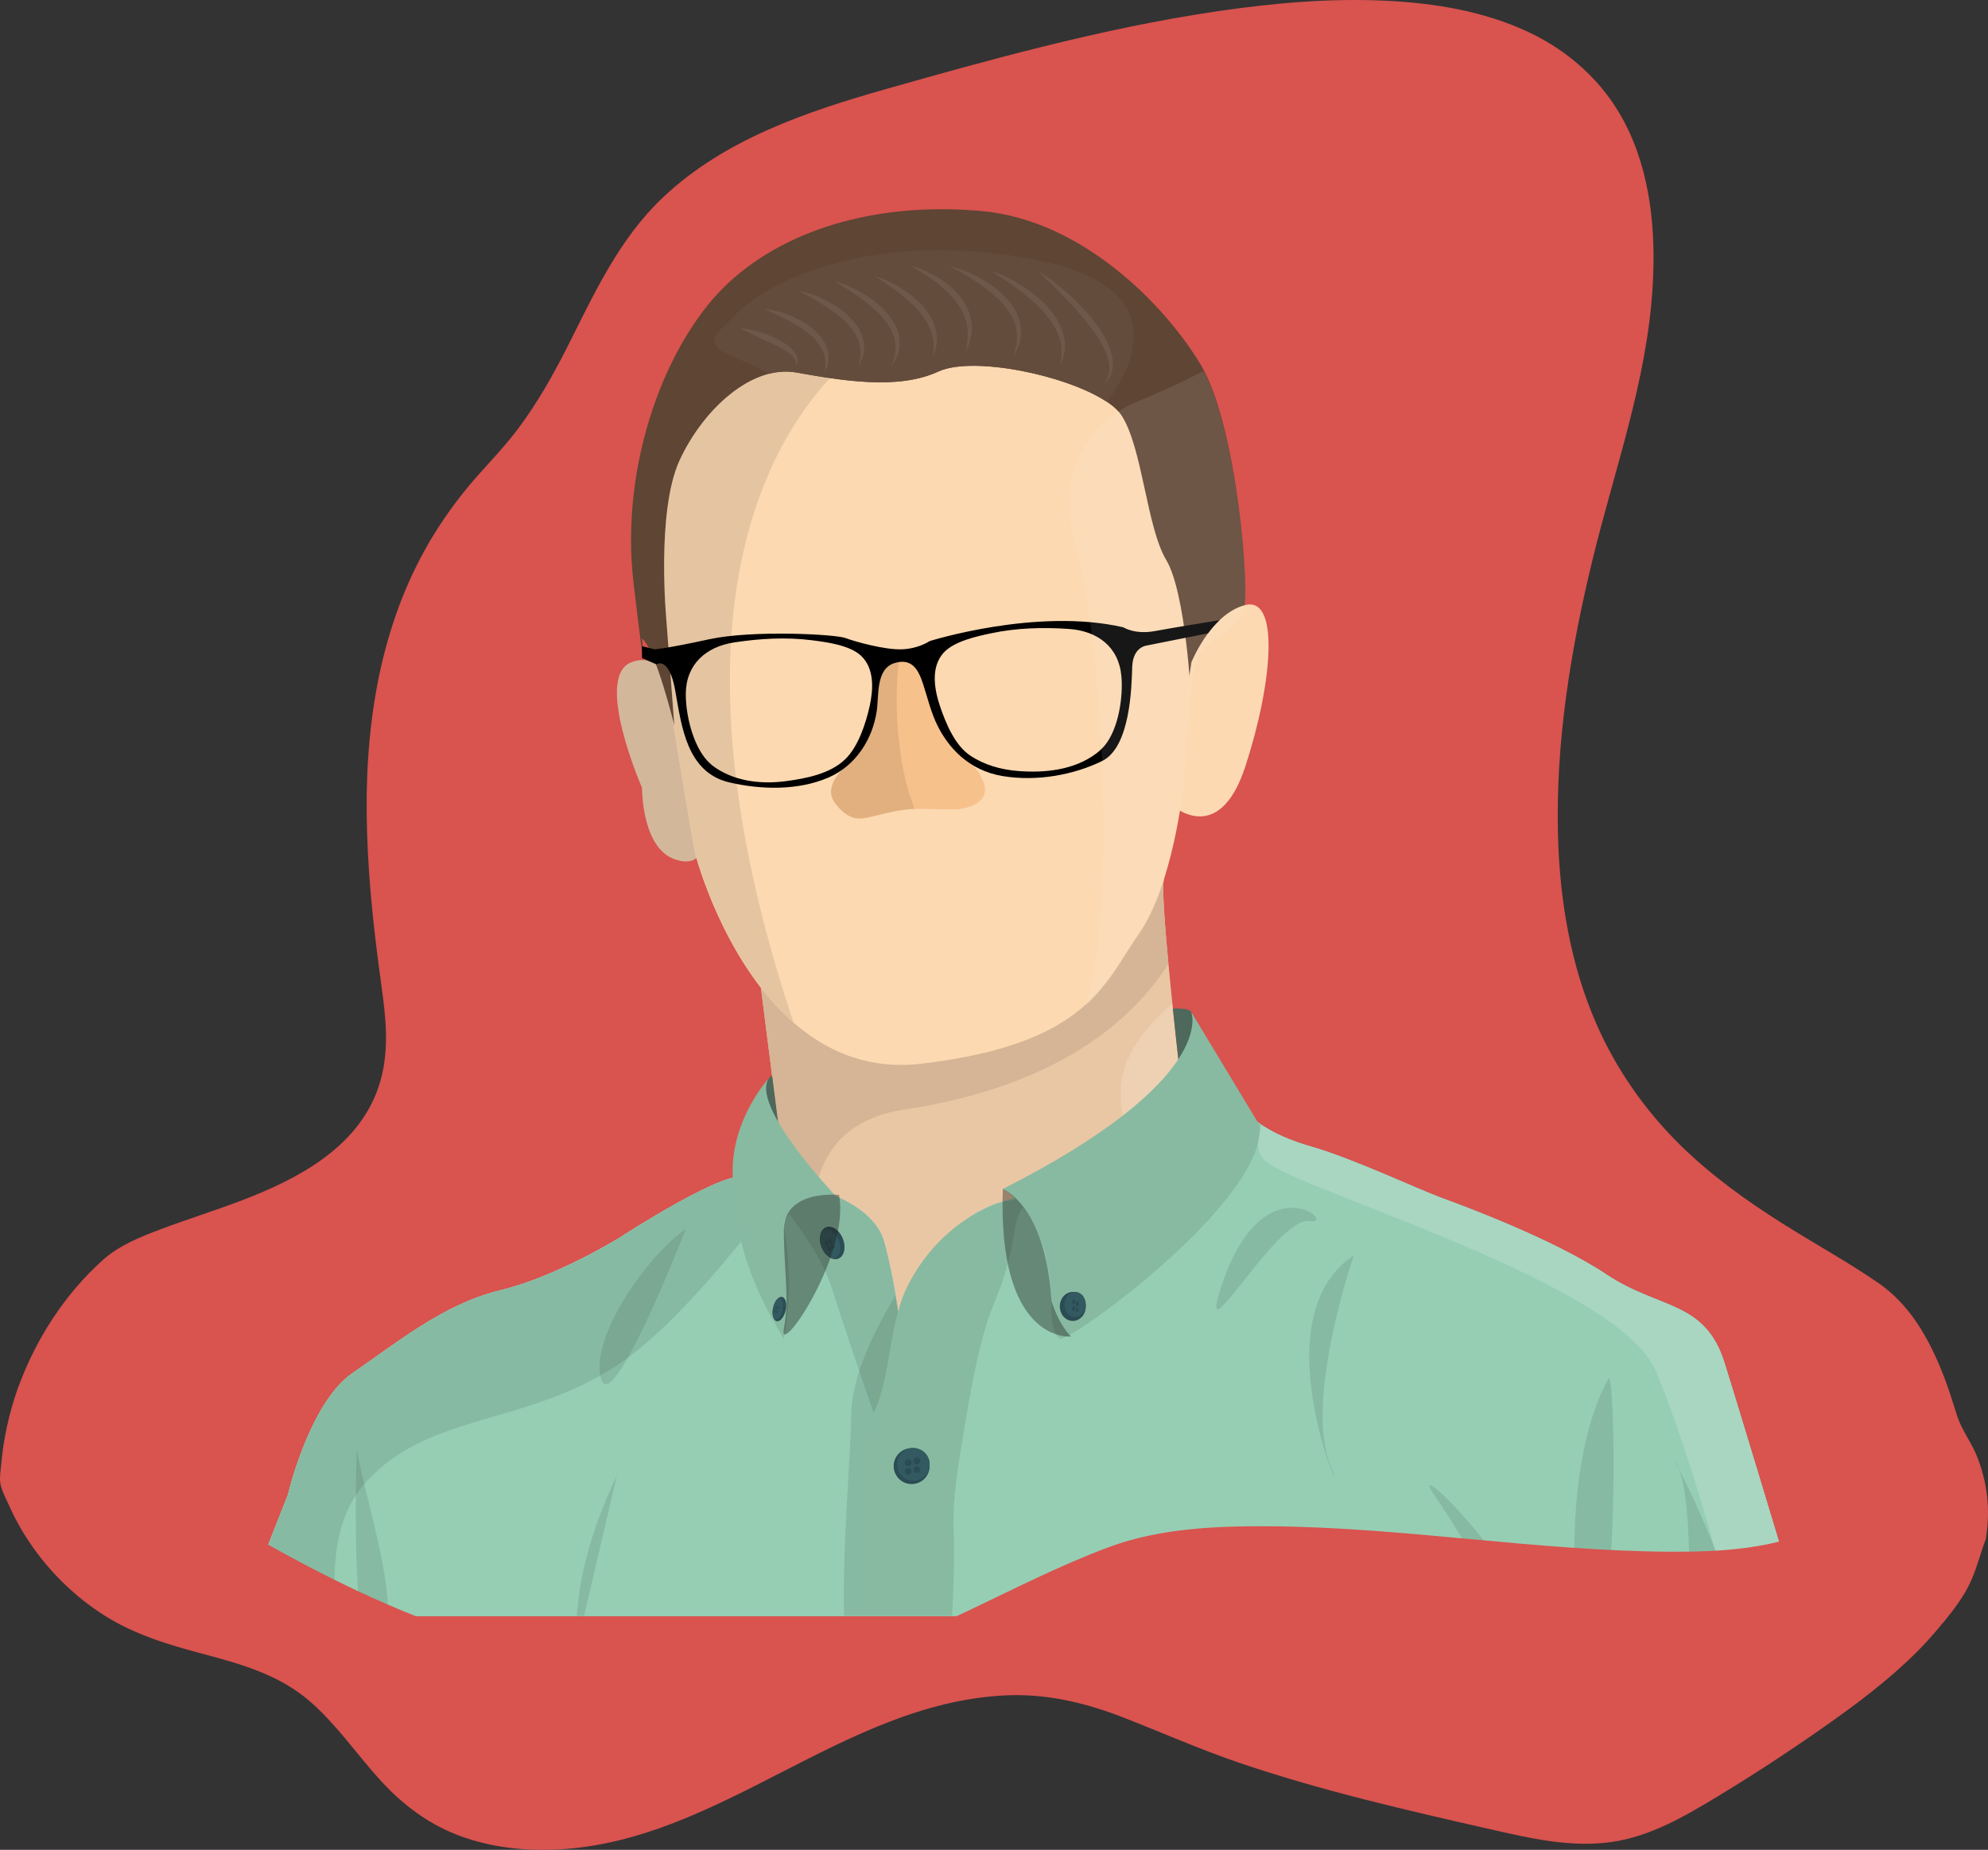 <svg version="1.1" xmlns="http://www.w3.org/2000/svg" xmlns:xlink="http://www.w3.org/1999/xlink" x="0px" y="0px"
	 width="1249.05px" height="1162.51px" viewBox="0 0 1249.05 1162.51"
	 style="overflow:visible;enable-background:new 0 0 1249.05 1162.51;" xml:space="preserve">
<rect x="0" y="0" width="1249.05" height="1162.51" fill="#333333" stroke="none"/>
<style type="text/css">
	.st0{fill:#D9534F;}
	.st1{fill:#EAC7A4;}
	.st2{opacity:0.09;fill:#FFFFFF;}
	.st3{opacity:0.05;}
	.st4{fill:#D3B79B;}
	.st5{fill:#FCD9B1;}
	.st6{fill:#5E4534;}
	.st7{opacity:0.09;fill:#5E4534;}
	.st8{fill:#F7C18B;}
	.st9{opacity:0.09;}
	.st10{fill:none;}
	.st11{opacity:0.09;fill:#E8C9AA;}
	.st12{opacity:0.04;fill:#FFFFFF;}
	.st13{opacity:0.07;}
	.st14{fill:#FFFFFF;}
	.st15{fill:#4E685B;}
	.st16{fill:#6BBDDD;}
	.st17{fill:#96CEB4;}
	.st18{opacity:0.1;}
	.st19{fill:#88BAA1;}
	.st20{fill:#335A60;}
	.st21{fill:#2B4C54;}
	.st22{opacity:0.4;}
	.st23{fill:#1D1D1B;}
</style>
<defs>
</defs>
<g>
	<path class="st0" d="M1245.21,966.6c-3.63,9.27-6.14,22.34-13.55,34.19c-3.52,5.63-7.74,11.34-12.63,17.15
		c1.73-2.18,3.42-4.4,5.05-6.66c-10.29-36.51-32.7-72.51-81.45-48.1c-87.24,43.69-336.12-29.28-444.55,11.23
		c-108.43,40.5-113.33,77.57-294.71,74.69c-131.4-2.09-261.4-85.8-389.86-175.68c10.44-29.45,28.22-57.15,52.84-79.81
		c40.27-37.06,196.38-34.81,177.39-163.26s-21.8-245.42,64.56-336.69c86.37-91.28,45.77-177.68,238.87-232.4
		s587.52-171.69,466.63,232.4c-120.89,404.08,80.71,453.79,169.99,518.22c18.59,13.42,34.33,45.03,44.79,83.24
		c8.63,12.73,14.49,26.68,16.89,41.04C1247.15,946.19,1247.14,956.43,1245.21,966.6z"/>
	<g>
		<path class="st0" d="M1242.8,965.93c-3.04,8.06-5.07,16.46-8.51,24.38c-4.15,9.53-10.42,17.91-17.03,25.86
			c1.18,1.18,2.36,2.36,3.54,3.54c3.35-4.27,6.48-6.58,4.84-12.01c-1.46-4.85-3.13-9.64-5.08-14.32c-3.6-8.65-8.1-16.99-14.24-24.12
			c-12.48-14.5-30.4-19.44-48.78-14.54c-9.19,2.45-17.29,7.37-26.2,10.54c-6.68,2.37-13.58,4.1-20.54,5.44
			c-16.7,3.21-33.81,4.18-50.79,4.43c-84.8,1.21-168.94-14.22-253.67-15.83c-35.1-0.66-72.27-0.01-105.81,11.58
			c-30.54,10.56-59.3,25.49-88.32,39.53c-26.87,13-54.41,23.19-83.85,28.62c-21.27,3.92-42.88,5.84-64.47,6.84
			c-28.15,1.31-56.79,1.97-84.89-0.57c-57.49-5.21-112.8-25.11-164.37-50.29c-56.01-27.35-108.65-61.15-160.08-96.22
			c-13.32-9.08-26.57-18.28-39.78-27.52c0.38,0.94,0.77,1.88,1.15,2.82c5.89-16.34,13.82-31.85,23.73-46.11
			c8.68-12.5,19.02-25.34,31.05-34.8c11.44-8.99,26.06-13.96,39.6-18.79c33.96-12.12,70.11-22.17,99.01-44.68
			c14.34-11.17,25.93-25.48,32.37-42.59c8.32-22.1,6.23-44.75,3-67.6c-9.03-63.85-15.04-130.21-1.8-193.92
			c6.18-29.73,16.79-58.46,32.43-84.54c8.33-13.89,17.98-26.96,28.74-39.07c8.21-9.24,16.67-18.11,24.19-27.96
			c23.33-30.56,37.11-66.11,55.88-99.32c9.35-16.55,20.42-32.01,34.07-45.3c17.09-16.65,37.45-29.49,58.89-39.8
			c40.57-19.51,85.03-30.26,128.32-42.1c34.63-9.47,69.44-18.31,104.6-25.58c35.77-7.4,71.96-13.28,108.43-15.75
			c33.04-2.24,66.79-1.9,99.29,5.12c27.9,6.02,55.22,17.41,75.94,37.53c22.35,21.69,34.06,51.21,38.23,81.67
			c6.24,45.61-1.89,92.67-13.31,136.8c-8.62,33.3-19.11,66.01-26.67,99.61c-6.63,29.44-11.89,59.22-15.05,89.24
			c-4.86,46.03-4.85,93.19,5.22,138.56c7.35,33.1,20.42,64.94,39.88,92.78c16.37,23.41,36.79,43.51,59.41,60.86
			c20.19,15.49,41.96,28.66,63.74,41.77c9.53,5.73,19.07,11.47,28.33,17.63c6.03,4,11.98,8.05,16.97,13.34
			c10.69,11.33,18.08,25.79,24.03,40.05c3.4,8.13,6.32,16.46,8.91,24.88c1.15,3.74,1.86,7.83,3.69,11.27
			c2.04,3.82,4.6,7.36,6.58,11.24C1242.67,926.27,1246.25,946.24,1242.8,965.93c-0.55,3.15,4.27,4.5,4.82,1.33
			c3.14-17.95,1.09-36.05-5.85-52.9c-3.44-8.33-9.27-15.79-12.01-24.29c-2.89-8.99-5.58-17.97-9.08-26.76
			c-8.94-22.44-20.62-43.4-40.86-57.27c-19.29-13.22-39.84-24.51-59.61-36.97c-22.99-14.49-45.16-30.41-64.57-49.52
			c-22.24-21.91-40.25-47.71-52.75-76.34c-16.23-37.17-22.95-77.89-24.02-118.25c-1.56-58.51,8-116.97,21.82-173.65
			c13.85-56.82,34.02-111.82,37.63-170.69c2.16-35.18-1.12-72.2-17.72-103.88c-13.19-25.17-34.66-44.55-60.26-56.59
			C932.42,7.02,901.32,1.92,870.72,0.46c-35.45-1.7-71.02,1.49-106.08,6.65c-36.81,5.42-73.25,13.26-109.35,22.19
			c-33.02,8.17-65.78,17.34-98.5,26.63c-50.06,14.2-101.84,31.71-140.39,68.27c-27.55,26.12-42.9,60.01-59.7,93.34
			c-9.1,18.06-19.08,35.68-31.21,51.9c-7.49,10.01-16,18.99-24.32,28.29c-10.48,11.71-19.99,24.31-28.26,37.67
			c-32.42,52.34-43.02,113.86-42.54,174.65c0.26,33.48,3.57,66.86,8.01,100.02c3.35,25.01,7.75,49.63-0.92,74.11
			c-13.21,37.3-50.48,56.76-85.2,70.07c-16.92,6.48-34.24,11.84-51.19,18.22c-12.8,4.82-26.16,10.13-36.47,19.39
			c-24.28,21.78-42.47,50.34-53.48,80.91c-0.4,1.1,0.28,2.22,1.15,2.82c51.55,36.05,103.67,71.59,158.69,102.2
			c49.65,27.62,102.18,51.6,157.75,64.39c51.87,11.94,106.19,11.64,159.01,7.16c33.33-2.83,66.25-8.92,97.4-21.35
			c26.4-10.53,51.28-24.46,77.17-36.13c15.84-7.14,32.07-14.38,48.86-19.01c16.47-4.54,33.53-6.64,50.55-7.73
			c83.36-5.35,166.92,9.39,250,13.85c34.67,1.86,70.68,3.14,104.83-4.34c6.75-1.48,13.43-3.37,19.86-5.93
			c9.44-3.76,18.17-8.81,28.37-10.42c21.62-3.41,37.59,10.09,47.15,28.25c2.35,4.46,4.34,9.1,6.07,13.83
			c0.87,2.38,1.68,4.79,2.43,7.22c1.26,4.04-0.46,5.22-3.11,8.6c-1.95,2.48,1.45,6.04,3.54,3.54c6.72-8.08,13.2-16.58,17.53-26.21
			c3.82-8.49,6.01-17.54,9.29-26.23C1248.76,964.25,1243.93,962.95,1242.8,965.93z"/>
	</g>
</g>
<path id="cuello_1_" class="st1" d="M478.06,620.69l11.35,89.02l8.43,87.38c0,0,70.07,54.4,74.19,51.93
	c4.12-2.47,122-53.58,122-53.58l60.34-68.42l-10.88-33.8c0,0-14.84-125.48-12.36-139.81s-30.5-5.27-30.5-5.27L478.06,620.69z"/>
<path class="st2" d="M754.36,727.02l-60.33,68.42c0,0-1.55,0.66-4.28,1.85c9.64-32.63,18.95-73.47,15.07-100.08
	c-4.5-30.83,13.43-49.49,31.74-66.86c3.35,32.55,6.94,62.88,6.94,62.88L754.36,727.02z"/>
<path class="st1" d="M734.12,605.75c-22.29,34.86-68.83,76.86-165.64,91.46c-67.49,10.19-62.14,73.43-50.81,115.04
	c-3.73-2.82-7.16-5.43-10.07-7.66c-0.31-0.24-0.62-0.47-0.92-0.7c-2.21-1.69-4.09-3.14-5.54-4.25c-0.18-0.14-0.34-0.27-0.5-0.39
	c-1.79-1.39-2.79-2.16-2.79-2.16l-8.43-87.38l-11.36-89.02c22.5,29.03,55.26,53.18,100.81,47.81
	c104.93-12.36,115.16-51.11,136.59-81.61c6.58-9.36,11.75-21.64,15.75-34.14c-0.02,0.22-0.05,0.44-0.09,0.66
	C730.17,558.92,731.78,580.84,734.12,605.75z"/>
<path class="st3" d="M734.12,605.75c-22.29,34.86-68.83,76.86-165.64,91.46c-67.49,10.19-62.14,73.43-50.81,115.04
	c-11.29-8.53-19.83-15.16-19.83-15.16l-8.43-87.38l-11.36-89.02l222.56-72.54c0,0,11.29-3.1,20.16-2.8c3.27,0.1,6.23,0.68,8.15,2.04
	c1.77,1.26,2.68,3.18,2.19,6.03C730.17,558.92,731.78,580.84,734.12,605.75z"/>
<path class="st4" d="M442.62,524.28c0,0,1.65,23.04-18.96,15.62c-20.61-7.42-20.29-44.86-20.29-44.86s-30.34-69.36-6.87-78.78
	c23.47-9.43,41.18,30.2,41.18,30.2L442.62,524.28z"/>
<path class="st5" d="M589.47,211.83h94.67l56.05,57.7c0,0,16.81,100.57,14.18,103.04c-2.64,2.47-10.99,122.47-10.99,122.47
	s-6.48,61.35-27.92,91.85c-21.43,30.5-31.67,69.24-136.6,81.61c-104.93,12.36-142.02-131.89-142.02-131.89
	s-19.78-111.28-23.9-155.79c-4.12-44.51-29.67-85.73,21.43-140.13S589.47,211.83,589.47,211.83z"/>
<path class="st5" d="M498.61,642.68c-44.44-38.72-61.77-106.07-61.77-106.07s-19.78-111.28-23.9-155.79
	c-4.12-44.51-29.67-85.73,21.43-140.13c33.53-35.7,89.84-36.97,124.58-33.62C538.48,218.2,388.44,312.79,498.61,642.68z"/>
<path class="st6" d="M403.36,401.25c0,0,3.81,42.21-5.26-34.45c-9.07-76.66,21.43-154.15,60.17-189.59s97.27-50.28,159.09-44.51
	s113.75,57.7,137,96.44s31.16,145.08,27.04,154.15c0,0-2.47,8.24-18.96,17.96c-16.49,9.72-14.01,38.56-14.01,38.56
	s-3.3-67.24-15.66-87.84s-14.84-70.07-27.96-90.67s-89.91-39.57-115.34-27.77s-61.13,5.52-89.15,0.57
	c-28.03-4.95-58.53,23.08-73.36,55.23s-8.24,100.93-8.24,100.93l4.95,65.58C423.66,455.83,411.92,407.67,403.36,401.25z"/>
<path class="st6" d="M748.4,439.1v0.18c-0.01-0.1-0.01-0.23-0.02-0.37c0-0.01,0-0.01,0-0.01c0-0.08-0.01-0.17-0.01-0.27
	C748.38,438.8,748.39,438.96,748.4,439.1z"/>
<path class="st6" d="M748.42,439.61c0,0.01,0,0.01,0,0.02c0-0.03-0.01-0.07-0.01-0.1c0.01-0.01,0.01-0.02,0-0.02c0,0,0,0,0-0.01
	C748.42,439.55,748.42,439.58,748.42,439.61z"/>
<path class="st6" d="M748.42,439.64c0.01,0.11,0.01,0.17,0.01,0.17s0-0.02-0.01-0.08V439.64z"/>
<path class="st6" d="M695.39,252.48c-24.97-16.67-84.19-29.05-105.92-18.97c-25.42,11.8-61.12,5.52-89.15,0.57
	c-5.69-1.01-11.48-0.65-17.22,0.82c-10.58-6.67-29.55-12.39-32.74-16.8c-4.85-6.69,6.65-14.84,6.65-14.84
	c25.44-31.8,104.15-60.22,200.58-38.42C744.23,184.45,704.38,241.19,695.39,252.48z"/>
<path class="st6" d="M748.43,439.81c0,0-0.03-0.42-0.07-1.18C748.41,439.4,748.43,439.81,748.43,439.81z"/>
<path class="st7" d="M748.36,439.51c0.05,0.77,0.07,1.18,0.07,1.18S748.4,440.27,748.36,439.51z"/>
<path class="st5" d="M782.45,481.64c-17.09,52.32-47.2,23.5-47.2,23.5l13.33-89.01c0,0,3.62-9.03,10.41-18.13
	c2.11-2.84,4.53-5.67,7.24-8.24c4.59-4.37,10.03-7.99,16.23-9.54C804.1,374.81,799.54,429.31,782.45,481.64z"/>
<path class="st8" d="M578.78,412.33c0.73,15.39,7.44,40.2,30.89,66.58c23.45,26.38-5.13,28.94-6.96,29.67
	c-9.13,0.34-18.26-0.39-27.38-0.22c-9.13,0.17-18.06,2.49-26.87,4.66c-3.2,0.79-6.46,1.56-9.74,1.33
	c-5.86-0.41-11.21-5.55-14.4-10.17c-7.33-10.62,6.23-21.61,6.96-22.71c0,0,11.25-10.16,18.57-41.66c1.44-6.18,0.47-9.02,0.96-12.67
	c2.01-14.96,1.61-12.33,1.61-12.33"/>
<path class="st9" d="M574.52,508.39c-8.85,0.29-17.52,2.53-26.06,4.64c-3.21,0.78-6.47,1.56-9.74,1.33
	c-5.86-0.41-11.22-5.54-14.4-10.17c-7.33-10.62,6.23-21.62,6.96-22.71c0,0,11.24-10.15,18.57-41.66c1.44-6.18,0.47-9.02,0.96-12.67
	c2.01-14.96,4.36-12.58,4.36-12.58l9.91-0.93c-4.81,33.24,1.32,72.8,7.11,87.54C572.19,501.16,572.19,501.16,574.52,508.39z"/>
<g>
	<path class="st10" d="M583.24,499.07c0,0,15.09-6.74,18.63,0S583.24,499.07,583.24,499.07z"/>
	<path class="st10" d="M554.02,505.56c0,0-8.94-11.04-17.02-3.5C530.58,508.06,554.02,505.56,554.02,505.56z"/>
</g>
<path d="M546.43,443.62c-2.43,10.99-7.14,25.52-15.38,33.52c-9.44,9.15-24.4,12.03-36.97,13.73c-14.83,2.01-30.68,0.49-43.56-7.74
	c-2.18-1.39-4.23-3.03-6.01-4.92c-9.19-9.8-13.74-29.17-13.63-42.26c0.16-18.52,12.72-29.54,30.46-32.24
	c16.11-2.45,32.64-3.4,48.85-1.34c9.25,1.18,23.74,3.07,30.82,9.76c0.04,0.04,0.09,0.08,0.13,0.12
	C549.45,420.25,548.72,433.29,546.43,443.62z M694.48,468.01c-1.61,2.03-3.52,3.83-5.58,5.4c-13.91,10.59-32.63,12.48-49.59,11.09
	c-10.54-0.86-21.06-3.82-29.82-9.74c-9.57-6.48-15.19-20.06-18.82-30.74c-3.59-10.54-6.07-24.44,2.03-33.63
	c0.04-0.04,0.08-0.09,0.12-0.13c6.51-7.25,20.78-10.34,29.91-12.28c15.98-3.4,32.53-3.83,48.79-2.73
	c17.9,1.21,31.33,11.14,33.03,29.56C705.75,437.83,702.82,457.49,694.48,468.01z M725.58,396.59c-12.63,2.34-19.73-2.35-19.73-2.35
	C651.43,381.63,584,402.92,584,402.92s-6.71,4.74-17.36,5.13c-10.65,0.4-29.18-4.73-35.49-7.1c-6.31-2.37-58.38-5.13-85.59,0.79
	c-27.2,5.92-34.31,6.33-34.31,6.33l-7.88-1.99v7.49l9.07,3.95c0,0,7.89-5.52,11.83,16.57c3.95,22.08,7.1,51.28,33.92,57.59
	c19.92,4.68,43.3,5.21,62.38-3.06c16.98-7.36,27.67-23.89,30.29-41.91c1.42-9.74-0.64-26.43,11.22-30.03
	c11.22-3.39,15.14,4.68,17.97,13.42c2.84,8.72,4.93,17.84,9.07,26.08c6.7,13.41,19.33,28,40.93,31.55
	c21.6,3.55,44.65-0.79,62.4-9.47s18.54-46.54,18.92-59.16c0.4-12.63,9.08-13.42,9.08-13.42l38.52-7.68
	c2.11-2.84,4.53-5.67,7.24-8.24C759.09,390.9,736.16,394.62,725.58,396.59z"/>
<path class="st11" d="M748.36,439.51c0.05,0.77,0.07,1.18,0.07,1.18S748.4,440.27,748.36,439.51z"/>
<path class="st3" d="M734.12,605.75c-22.29,34.86-68.83,76.86-165.64,91.46c-67.49,10.19-62.14,73.43-50.81,115.04
	c-3.73-2.82-7.16-5.43-10.07-7.66c-0.31-0.24-0.62-0.47-0.92-0.7c-2.21-1.69-4.09-3.14-5.54-4.25c-0.18-0.14-0.34-0.27-0.5-0.39
	c-1.79-1.39-2.79-2.16-2.79-2.16l-8.43-87.38l-11.36-89.02c22.5,29.03,55.26,53.18,100.81,47.81
	c104.93-12.36,115.16-51.11,136.59-81.61c6.58-9.36,11.75-21.64,15.75-34.14c-0.02,0.22-0.05,0.44-0.09,0.66
	C730.17,558.92,731.78,580.84,734.12,605.75z"/>
<path class="st2" d="M754.36,727.02l-60.33,68.42c0,0-1.55,0.66-4.28,1.85c9.64-32.63,18.95-73.47,15.07-100.08
	c-4.5-30.83,13.43-49.49,31.74-66.86c3.35,32.55,6.94,62.88,6.94,62.88L754.36,727.02z"/>
<path class="st12" d="M695.39,252.48c-24.97-16.67-84.19-29.05-105.92-18.97c-25.42,11.8-61.12,5.52-89.15,0.57
	c-5.69-1.01-11.48-0.65-17.22,0.82c-10.58-6.67-29.55-12.39-32.74-16.8c-4.85-6.69,6.65-14.84,6.65-14.84
	c25.44-31.8,104.15-60.22,200.58-38.42C744.23,184.45,704.38,241.19,695.39,252.48z"/>
<path class="st2" d="M781.41,384.17c0,0-2.47,8.24-18.96,17.96c-13.88,8.17-14.32,29.89-14.12,36.58c-0.07-1.14-0.17-2.76-0.31-4.75
	c-2.48,30.87-4.65,61.96-4.65,61.96s-6.48,61.35-27.91,91.85c-10.02,14.25-17.59,30.29-33.51,44.62
	c19.84-57.07,11.51-226.82-6.75-293.2c-2.62-9.55-3.43-19.36-2.79-29.26c1.5-23.21,15.18-43.71,35.5-54.45
	c1.77-0.96,3.61-1.82,5.48-2.61c14.76-6.19,30.05-12.98,42.72-19.77c2.04,3.81,3.95,8.15,5.74,12.89
	C779.29,292.13,785.05,376.15,781.41,384.17z"/>
<g class="st13">
	<g>
		<path class="st14" d="M652.31,170.27c6.4,3.97,12.35,8.61,17.99,13.59c2.85,2.47,5.54,5.11,8.2,7.8c2.63,2.71,5.13,5.56,7.55,8.49
			c4.7,5.94,9.04,12.38,11.55,19.77c1.23,3.68,1.91,7.66,1.4,11.59c-0.28,1.95-0.86,3.86-1.79,5.57c-0.92,1.71-2.16,3.21-3.59,4.43
			c1.1-1.52,2.01-3.15,2.58-4.87c0.57-1.72,0.86-3.5,0.84-5.27c0.02-3.56-0.99-7.04-2.36-10.35c-1.44-3.29-3.2-6.48-5.23-9.51
			c-2-3.05-4.18-6-6.51-8.85c-2.28-2.89-4.71-5.67-7.19-8.41c-2.45-2.77-5.03-5.43-7.59-8.13
			C662.99,180.77,657.68,175.54,652.31,170.27z"/>
	</g>
	<g>
		<path class="st14" d="M622.8,170.27c6.46,2.12,12.59,5.17,18.4,8.75c5.79,3.61,11.29,7.81,16.06,12.85
			c2.36,2.53,4.56,5.26,6.43,8.23c1.83,2.99,3.38,6.2,4.31,9.61c0.95,3.39,1.37,6.97,0.97,10.46c-0.42,3.48-1.48,6.81-3.09,9.8
			c0.78-3.31,1.27-6.61,1.13-9.87l-0.18-2.43l-0.43-2.38c-0.38-1.56-0.75-3.13-1.37-4.61c-2.25-6.03-6.22-11.29-10.67-16.06
			c-4.5-4.75-9.58-9.03-14.9-13.02C634.1,177.62,628.54,173.88,622.8,170.27z"/>
	</g>
	<g>
		<path class="st14" d="M596.44,167.11c6.47,1.55,12.68,4.1,18.57,7.25c5.88,3.18,11.49,7.06,16.28,11.94
			c2.37,2.46,4.53,5.17,6.26,8.18c1.71,3.01,3.1,6.28,3.62,9.75c0.6,3.45,0.44,6.98-0.32,10.31c-0.82,3.33-2.32,6.39-4.12,9.17
			c1.01-3.17,1.95-6.29,2.18-9.49c0.26-3.18-0.01-6.32-0.79-9.32c-0.24-0.74-0.43-1.49-0.7-2.22l-0.86-2.16
			c-0.34-0.7-0.71-1.39-1.05-2.08c-0.34-0.7-0.81-1.33-1.21-2c-1.69-2.62-3.69-5.07-5.89-7.35c-4.45-4.53-9.59-8.47-15-12.06
			C607.98,173.47,602.3,170.2,596.44,167.11z"/>
	</g>
	<g>
		<path class="st14" d="M572.19,167.11c5.88,1.42,11.48,3.91,16.71,7.03c5.23,3.13,10.12,7.02,14.05,11.89
			c1.95,2.43,3.68,5.08,5,7.96c1.28,2.89,2.17,5.97,2.51,9.1c0.76,6.29-0.87,12.58-3.81,17.81c1.4-5.86,1.96-11.76,0.73-17.32
			c-0.63-2.76-1.57-5.43-2.84-7.95c-1.3-2.51-2.89-4.87-4.69-7.09c-3.58-4.46-8-8.29-12.68-11.82
			C582.45,173.24,577.44,170.07,572.19,167.11z"/>
	</g>
	<g>
		<path class="st14" d="M549.36,173.5c5.54,1.55,10.79,4,15.75,6.95c4.98,2.93,9.62,6.53,13.66,10.8c2.01,2.15,3.83,4.5,5.38,7.04
			c1.55,2.53,2.83,5.28,3.56,8.19c0.79,2.89,1.08,5.91,0.86,8.86c-0.32,2.95-1.11,5.79-2.35,8.37c0.4-2.85,0.62-5.64,0.39-8.38
			c-0.24-2.74-0.92-5.37-1.86-7.88c-0.47-1.26-1.09-2.46-1.68-3.66c-0.68-1.16-1.33-2.34-2.11-3.45c-1.52-2.23-3.23-4.36-5.1-6.35
			c-3.75-3.99-8-7.58-12.47-10.94C558.89,179.69,554.21,176.55,549.36,173.5z"/>
	</g>
	<g>
		<path class="st14" d="M524.05,176.6c5.96,1.63,11.66,4.16,17.06,7.24c2.71,1.53,5.32,3.25,7.82,5.14c2.5,1.89,4.89,3.96,7.06,6.28
			c2.17,2.32,4.15,4.85,5.76,7.66c1.6,2.8,2.78,5.91,3.26,9.15c0.53,3.23,0.29,6.54-0.56,9.62c-0.95,3.07-2.49,5.84-4.37,8.28
			c1.12-2.89,2.09-5.75,2.45-8.68c0.34-2.93,0.13-5.83-0.57-8.6c-0.74-2.76-1.9-5.39-3.46-7.83c-1.55-2.44-3.39-4.72-5.41-6.86
			c-4.03-4.3-8.76-8.01-13.64-11.54C534.5,182.98,529.35,179.75,524.05,176.6z"/>
	</g>
	<g>
		<path class="st14" d="M501.56,182.57c5.66,1.15,11.11,3.17,16.32,5.7c2.62,1.26,5.15,2.7,7.6,4.3c1.23,0.78,2.41,1.67,3.59,2.53
			c1.15,0.92,2.3,1.84,3.39,2.85c2.18,2.01,4.21,4.22,5.93,6.69c1.69,2.49,3.08,5.26,3.83,8.22c0.8,2.94,0.95,6.06,0.43,9.01
			c-0.59,2.94-1.75,5.68-3.32,8.09c0.76-2.79,1.34-5.54,1.36-8.28c0.03-2.74-0.53-5.39-1.45-7.88c-0.97-2.48-2.31-4.8-3.93-6.94
			c-1.65-2.13-3.53-4.11-5.55-5.96c-4.03-3.72-8.65-6.89-13.39-9.91C511.59,188.03,506.64,185.27,501.56,182.57z"/>
	</g>
	<g>
		<path class="st14" d="M479.77,194c5.29,0.54,10.45,1.94,15.44,3.81c4.97,1.93,9.81,4.37,14.14,7.72c2.16,1.67,4.19,3.55,5.97,5.69
			c1.75,2.16,3.22,4.61,4.16,7.27c0.95,2.65,1.31,5.51,1.06,8.26c-0.33,2.75-1.19,5.35-2.47,7.67c0.44-2.63,0.73-5.19,0.5-7.69
			c-0.21-2.5-0.95-4.86-2-7.04c-1.07-2.18-2.48-4.18-4.13-6c-1.67-1.81-3.54-3.46-5.53-4.99c-3.97-3.08-8.42-5.63-12.98-8.02
			C489.35,198.29,484.62,196.15,479.77,194z"/>
	</g>
	<g>
		<path class="st14" d="M464.94,206.27c3.9,0.26,7.69,1.08,11.42,2.1c3.72,1.06,7.37,2.4,10.89,4.09c3.51,1.7,6.94,3.73,9.91,6.51
			c1.45,1.41,2.81,3.06,3.58,5.1l0.21,0.79c0.08,0.26,0.13,0.52,0.14,0.8l0.06,0.81c0,0.27-0.07,0.54-0.11,0.81
			c-0.04,0.53-0.31,1.01-0.49,1.48c-0.24,0.45-0.58,0.84-0.87,1.21c0.63-1.9,0.27-3.68-0.71-5.04c-0.95-1.4-2.37-2.5-3.82-3.54
			c-2.98-2.03-6.29-3.7-9.64-5.33c-3.36-1.62-6.79-3.16-10.23-4.75C471.83,209.71,468.37,208.12,464.94,206.27z"/>
	</g>
</g>
<g class="st9">
	<path d="M748.36,438.63c0.03,0.76,0.07,1.18,0.07,1.18S748.41,439.4,748.36,438.63z"/>
	<path d="M408.58,409.01c0.37,0.74,0.72,1.53,1.08,2.35C409.3,410.55,408.93,409.76,408.58,409.01z"/>
	<path d="M521.46,237.59c-45.25,49.26-103.13,164.7-22.85,405.09c-44.44-38.72-61.77-106.07-61.77-106.07s-7.46-41.97-14.17-84.67
		c0.63,2.44,0.98,3.89,0.98,3.89l-4.95-65.58c0,0-6.59-68.78,8.24-100.93c14.84-32.15,45.34-60.17,73.36-55.23
		C507,235.27,514.14,236.53,521.46,237.59z"/>
</g>
<path class="st15" d="M490.83,724.27c-5.52-4.14-13.07-11.77-13.59-22.67c-0.82-17.31,6.59-24.87,6.59-24.87
	c0.43-0.24,0.87-0.45,1.31-0.62l4.28,33.59L490.83,724.27z"/>
<path class="st15" d="M751.58,657.4c-1.87,4.36-6.35,7.98-10.97,10.66c-1.11-9.89-2.42-21.84-3.71-34.28
	c5.37-0.14,10.4,0.26,11.53,2.15C751.03,640.25,756.08,646.89,751.58,657.4z"/>
<path class="st16" d="M1131.75,1015.53H150.94l29.96-76.05c0,0,13.6-58.11,40.8-76.66c27.2-18.55,56.88-43.28,92.73-51.93
	c35.86-8.66,75.42-33.38,75.42-33.38s69.96-45.63,79.5-37.04c9.53,8.6,34.25,6.12,34.25,6.12s44.51,8.66,51.93,35.86
	c0.56,2.05,1.1,4.13,1.61,6.24c3.09,12.59,5.44,25.87,7.02,36.15c1.66,10.81,2.5,18.31,2.5,18.31s9.3-73.07,63.38-87.9
	c54.08-14.84,130.74-76.66,130.74-76.66l27.2,24.76c0,0,9.89,9.86,35.86,17.28c25.97,7.42,68.01,27.2,81.61,32.15
	c13.6,4.95,70.48,25.97,103.86,48.22c33.38,22.26,61.82,16.07,74.19,55.64C1091.4,881.89,1115.41,961.33,1131.75,1015.53z"/>
<path class="st17" d="M1131.75,1015.53H150.94l29.96-76.05c0,0,13.6-58.11,40.8-76.66c27.2-18.55,56.88-43.28,92.73-51.93
	c35.86-8.66,75.42-33.38,75.42-33.38s69.96-45.63,79.5-37.04c9.53,8.6,34.25,6.12,34.25,6.12s44.51,8.66,51.93,35.86
	c0.56,2.05,1.1,4.13,1.61,6.24c3.09,12.59,5.44,25.87,7.02,36.15c1.66,10.81,2.5,18.31,2.5,18.31s9.3-73.07,63.38-87.9
	c54.08-14.84,130.74-76.66,130.74-76.66l27.2,24.76c0,0,9.89,9.86,35.86,17.28c25.97,7.42,68.01,27.2,81.61,32.15
	c13.6,4.95,70.48,25.97,103.86,48.22c33.38,22.26,61.82,16.07,74.19,55.64C1091.4,881.89,1115.41,961.33,1131.75,1015.53z"/>
<path class="st17" d="M1131.75,1015.53H150.94l29.96-76.05c0,0,13.6-58.12,40.8-76.66c27.21-18.55,56.88-43.28,92.74-51.93
	c35.86-8.66,75.42-33.39,75.42-33.39s69.97-45.63,79.5-37.04c9.53,8.6,34.26,6.13,34.26,6.13s44.51,8.65,51.93,35.86
	c0.56,2.05,1.1,4.13,1.61,6.24c3.09,12.59,5.44,25.86,7.02,36.14v0.01c1.66,10.81,2.5,18.31,2.5,18.31s6.95-54.65,43.81-79.02
	c4.26-2.82,8.92-5.23,14.02-7.11c0.02-0.01,0.05-0.02,0.08-0.03c1.37-0.5,2.77-0.97,4.21-1.39c0-0.01,0.01,0,0.01,0
	c0.41-0.13,0.83-0.24,1.25-0.36c54.08-14.83,130.74-76.66,130.74-76.66l27.2,24.77c0,0,9.89,9.86,35.86,17.27
	c25.97,7.42,68.01,27.21,81.61,32.15c13.6,4.95,70.47,25.97,103.86,48.22c33.38,22.26,61.82,16.08,74.19,55.64
	C1091.4,881.89,1115.41,961.33,1131.75,1015.53z"/>
<path class="st17" d="M1131.75,1015.53h-43.47c-12.61-54.51-34.54-122.35-48.04-154.14c-23.08-54.41-214.32-110.46-243.22-130.24
	c-7.77-5.33-8.19-13.86-4.4-24.21c0.32,0.23,0.67,0.46,1.03,0.68c0.18,0.12,0.37,0.24,0.56,0.36c0.57,0.36,1.19,0.74,1.85,1.14
	c0.44,0.26,0.9,0.53,1.38,0.8c0.71,0.41,1.47,0.83,2.28,1.26c0.54,0.28,1.1,0.57,1.68,0.87c0.29,0.14,0.59,0.29,0.89,0.44
	c0.59,0.29,1.22,0.59,1.86,0.89c0.48,0.22,0.97,0.45,1.47,0.68c0.27,0.12,0.55,0.24,0.83,0.37c0.98,0.43,2,0.86,3.06,1.29
	c1.06,0.43,2.18,0.86,3.33,1.3c0.02,0,0.05,0.01,0.07,0.02c0.41,0.15,0.83,0.3,1.25,0.46c1.26,0.45,2.58,0.91,3.94,1.36
	c0.46,0.15,0.92,0.29,1.39,0.44c1.4,0.45,2.86,0.89,4.37,1.32c25.97,7.42,68.01,27.21,81.61,32.15
	c13.6,4.95,70.47,25.97,103.86,48.22c33.38,22.26,61.82,16.08,74.19,55.64c0.87,2.78,1.93,6.22,3.16,10.22
	c0.41,1.33,0.84,2.72,1.28,4.17c0.15,0.48,0.3,0.97,0.45,1.47c0.3,0.99,0.61,2,0.94,3.04c2.7,8.84,5.92,19.4,9.43,30.95
	c0.4,1.36,0.82,2.73,1.25,4.12c0.42,1.39,0.85,2.79,1.27,4.2c0.64,2.11,1.29,4.25,1.95,6.42c0.22,0.72,0.44,1.44,0.66,2.17
	c0.4,1.35,0.82,2.71,1.23,4.08c0.26,0.83,0.51,1.67,0.76,2.51c0.38,1.23,0.75,2.47,1.13,3.72c0.29,0.95,0.58,1.9,0.86,2.85
	c0.24,0.79,0.48,1.57,0.72,2.36c0.34,1.13,0.68,2.26,1.02,3.39c0.29,0.97,0.58,1.93,0.88,2.9c0.05,0.17,0.1,0.33,0.15,0.5
	c0.69,2.27,1.38,4.55,2.07,6.83c2.19,7.26,4.4,14.55,6.57,21.75c0.33,1.11,0.67,2.2,1,3.3c0.68,2.26,1.36,4.5,2.03,6.73
	c0.43,1.43,0.86,2.85,1.29,4.27c0.85,2.82,1.69,5.61,2.52,8.36c0.23,0.75,0.45,1.49,0.67,2.23c0.91,3.01,1.81,5.97,2.68,8.88
	c0.42,1.38,0.83,2.74,1.24,4.09C1131.07,1013.28,1131.41,1014.41,1131.75,1015.53z"/>
<path class="st17" d="M460.41,740.17c0.55,14.08,2.1,27.08,5.26,40.04c-24.1,29.83-52.74,61.17-78.07,77.88
	c-57.51,37.92-117.26,29.67-156.83,72.43c-22.61,24.44-20.99,56.51-20.38,85.01h-59.45l29.96-76.05c0,0,13.6-58.12,40.8-76.66
	c27.21-18.55,56.88-43.28,92.74-51.93c35.86-8.66,75.42-33.39,75.42-33.39s0,0,0.01-0.01s0.04-0.02,0.08-0.04
	c0.14-0.1,0.46-0.31,0.93-0.61c0.14-0.09,0.28-0.18,0.44-0.28c1.61-1.03,4.46-2.85,8.16-5.15c0.22-0.14,0.44-0.28,0.67-0.41
	c1-0.62,2.06-1.28,3.17-1.96c0.41-0.25,0.83-0.51,1.26-0.77c3.35-2.04,7.1-4.29,11.07-6.6c0.31-0.18,0.63-0.37,0.95-0.56
	c0.25-0.14,0.5-0.29,0.76-0.44c0.51-0.29,1.03-0.59,1.55-0.89c0.32-0.18,0.64-0.37,0.96-0.55c2.38-1.36,4.81-2.73,7.26-4.07
	c0.48-0.26,0.95-0.53,1.43-0.79c0.5-0.27,1.01-0.54,1.51-0.81c0.49-0.27,0.98-0.53,1.47-0.79c2.46-1.31,4.9-2.58,7.3-3.78
	c1.92-0.96,3.81-1.88,5.66-2.74c0.93-0.43,1.84-0.84,2.74-1.24c0.45-0.2,0.89-0.4,1.33-0.59c0.89-0.38,1.76-0.75,2.61-1.1
	C454.58,741.93,457.71,740.84,460.41,740.17z"/>
<path class="st17" d="M527.68,754.73c3.86,37.64-38.78,99.4-35.19,80.28c3.71-19.79,0-35.86,0-61.83
	c0-17.51,15.76-21.52,26.01-22.27C521.39,751.96,524.52,753.23,527.68,754.73z"/>
<path class="st17" d="M673.01,839.95c0,0-43.75,4.67-43.12-84.66c0.06-0.02,0.11-0.03,0.17-0.05c2.59-0.71,5.24-1.53,7.92-2.45
	c8.24,7.84,20.28,25.83,22.67,64.91C665.87,833.77,673.01,839.95,673.01,839.95z"/>
<path class="st17" d="M957.83,1015.53h-13.81c-7.88-16.25-20.56-43.67-42.26-75.01C881.02,910.56,953.7,981.14,957.83,1015.53z"/>
<path class="st17" d="M1131.75,1015.53h-70.91c1.23-39.09,0.29-76.21-6.13-92.61c4.45,8.58,13.4,26.71,22.83,50.69
	c-12.15-43.79-27.12-88.25-37.3-112.22c-23.08-54.41-214.32-110.46-243.22-130.24c-7.77-5.33-8.19-13.86-4.4-24.21
	c0.32,0.23,0.67,0.46,1.03,0.68c0.18,0.12,0.37,0.24,0.56,0.36c0.57,0.36,1.19,0.74,1.85,1.14c0.44,0.26,0.9,0.53,1.38,0.8
	c0.71,0.41,1.47,0.83,2.28,1.26c0.54,0.28,1.1,0.57,1.68,0.87c0.29,0.14,0.59,0.29,0.89,0.44c0.59,0.29,1.22,0.59,1.86,0.89
	c0.48,0.22,0.97,0.45,1.47,0.68c0.27,0.12,0.55,0.24,0.83,0.37c0.98,0.43,2,0.86,3.06,1.29c1.06,0.43,2.18,0.86,3.33,1.3
	c0.02,0,0.05,0.01,0.07,0.02c0.41,0.15,0.83,0.3,1.25,0.46c1.26,0.45,2.58,0.91,3.94,1.36c0.46,0.15,0.92,0.29,1.39,0.44
	c1.4,0.45,2.86,0.89,4.37,1.32c25.97,7.42,68.01,27.21,81.61,32.15c13.6,4.95,70.47,25.97,103.86,48.22
	c33.38,22.26,61.82,16.08,74.19,55.64c0.87,2.78,1.93,6.22,3.16,10.22c0.41,1.33,0.84,2.72,1.28,4.17c0.15,0.48,0.3,0.97,0.45,1.47
	c0.3,0.99,0.61,2,0.94,3.04c2.7,8.84,5.92,19.4,9.43,30.95c0.4,1.36,0.82,2.73,1.25,4.12c0.42,1.39,0.85,2.79,1.27,4.2
	c0.64,2.11,1.29,4.25,1.95,6.42c0.22,0.72,0.44,1.44,0.66,2.17c0.4,1.35,0.82,2.71,1.23,4.08c0.26,0.83,0.51,1.67,0.76,2.51
	c0.38,1.23,0.75,2.47,1.13,3.72c0.29,0.95,0.58,1.9,0.86,2.85c0.24,0.79,0.48,1.57,0.72,2.36c0.34,1.13,0.68,2.26,1.02,3.39
	c0.29,0.97,0.58,1.93,0.88,2.9c0.05,0.17,0.1,0.33,0.15,0.5c0.69,2.27,1.38,4.55,2.07,6.83c2.19,7.26,4.4,14.55,6.57,21.75
	c0.33,1.11,0.67,2.2,1,3.3c0.68,2.26,1.36,4.5,2.03,6.73c0.43,1.43,0.86,2.85,1.29,4.27c0.85,2.82,1.69,5.61,2.52,8.36
	c0.23,0.75,0.45,1.49,0.67,2.23c0.91,3.01,1.81,5.97,2.68,8.88c0.42,1.38,0.83,2.74,1.24,4.09
	C1131.07,1013.28,1131.41,1014.41,1131.75,1015.53z"/>
<path class="st17" d="M1007.87,1015.53h-15.54c-5.97-33.94-5.12-106.94,18.24-149.2C1014.1,859.94,1016.55,969.83,1007.87,1015.53z"
	/>
<path class="st16" d="M1051.79,917.46c1.08,1.41,2.05,3.25,2.92,5.46C1052.96,919.55,1051.9,917.67,1051.79,917.46z"/>
<path class="st18" d="M1092.15,1015.53h-31.31c1.23-39.09,0.29-76.21-6.13-92.61c4.45,8.58,13.4,26.71,22.83,50.69
	C1082.47,986.15,1087.54,1000.31,1092.15,1015.53z"/>
<path class="st17" d="M575.48,840.54c-0.3,1.05-0.53,1.92-0.62,2.22c-5.51,19.99-5.79,43.77-15.43,62.35
	c-6.39,12.32-9.26,65.46-10.56,110.42H150.94l29.96-76.05c0,0,13.6-58.11,40.8-76.66c27.2-18.55,56.88-43.28,92.73-51.93
	c35.86-8.66,75.42-33.38,75.42-33.38s69.96-45.63,79.5-37.04c9.53,8.6,34.25,6.12,34.25,6.12s44.51,8.66,51.93,35.86
	c0.56,2.05,1.1,4.13,1.61,6.24c0.39,1.58,0.77,3.16,1.12,4.75c0.18,0.79,0.37,1.59,0.54,2.38c0.53,2.39,1.03,4.77,1.5,7.13
	c0.16,0.79,0.32,1.57,0.47,2.35c0.16,0.79,0.31,1.57,0.45,2.34c0.15,0.77,0.29,1.53,0.42,2.3c0.15,0.76,0.29,1.52,0.41,2.27
	c0.14,0.7,0.26,1.4,0.38,2.08c0.65,3.74,1.23,7.3,1.73,10.56c1.66,10.81,2.5,18.31,2.5,18.31s0.08-0.64,0.27-1.82
	c0.03-0.19,0.07-0.4,0.1-0.63c0.01-0.06,0.02-0.11,0.03-0.17c0.02-0.16,0.06-0.34,0.09-0.53c0,0,0-0.01,0-0.02
	c0.03-0.17,0.07-0.35,0.1-0.54c0.09-0.49,0.19-1.03,0.3-1.61c0.09-0.47,0.19-0.98,0.31-1.51c0.37-1.77,0.84-3.86,1.42-6.17
	c0.09-0.37,0.19-0.73,0.29-1.12c0.22-0.84,0.46-1.69,0.7-2.59c0.14-0.48,0.27-0.96,0.41-1.45c0.3-1.04,0.62-2.12,0.96-3.22
	c0.11-0.37,0.23-0.74,0.35-1.12C573.42,827.79,574.57,834.65,575.48,840.54z"/>
<path class="st17" d="M387.59,927.33l-20.64,88.2h-4.52C363.56,997.27,368.7,966.36,387.59,927.33z"/>
<path class="st17" d="M465.67,780.21c-24.1,29.83-52.74,61.17-78.07,77.88c-57.51,37.92-117.26,29.67-156.83,72.43
	c-0.66,0.71-1.3,1.43-1.91,2.16c6.31,26.14,15.77,60.85,14.81,82.85h-92.73l29.96-76.05c0,0,13.6-58.12,40.8-76.66
	c27.21-18.55,56.88-43.28,92.74-51.93c35.86-8.66,75.42-33.39,75.42-33.39s0,0,0.01-0.01s0.04-0.02,0.08-0.04
	c0.14-0.1,0.46-0.31,0.93-0.61c0.13-0.09,0.28-0.18,0.44-0.28s0.33-0.21,0.51-0.33c0.09-0.05,0.18-0.11,0.28-0.18
	c0.1-0.06,0.2-0.12,0.3-0.19c0.63-0.4,1.37-0.87,2.21-1.4c0.34-0.22,0.7-0.44,1.08-0.68c0.94-0.59,1.97-1.24,3.1-1.94
	c0.22-0.14,0.45-0.29,0.68-0.43c0.22-0.14,0.44-0.28,0.67-0.41c0.25-0.16,0.5-0.31,0.76-0.47c0.77-0.48,1.58-0.98,2.41-1.49
	c0.41-0.25,0.83-0.51,1.26-0.77c1.76-1.07,3.62-2.2,5.57-3.36c0.38-0.22,0.75-0.45,1.14-0.67c1.41-0.85,2.87-1.7,4.36-2.57
	c0.31-0.18,0.63-0.37,0.95-0.56c0.25-0.14,0.5-0.29,0.76-0.44c0.51-0.29,1.03-0.59,1.55-0.89c0.32-0.18,0.64-0.37,0.96-0.55
	c0.2-0.11,0.4-0.23,0.6-0.34c0.78-0.45,1.57-0.89,2.36-1.34c1.42-0.8,2.86-1.6,4.3-2.39c0.42-0.23,0.84-0.47,1.26-0.7
	c0.06-0.03,0.11-0.06,0.17-0.09c0.5-0.27,1.01-0.54,1.51-0.81c0.49-0.27,0.98-0.53,1.47-0.79c0.61-0.33,1.23-0.65,1.84-0.97
	c0.61-0.33,1.22-0.65,1.83-0.96c0.52-0.27,1.04-0.54,1.55-0.8c0.7-0.36,1.39-0.71,2.08-1.05c0.96-0.48,1.91-0.95,2.86-1.41
	c0.08-0.04,0.16-0.08,0.24-0.12c0.86-0.41,1.72-0.82,2.56-1.21c0.93-0.43,1.84-0.84,2.74-1.24c0.45-0.2,0.89-0.4,1.33-0.59
	c0.89-0.38,1.76-0.75,2.61-1.1c0.43-0.17,0.85-0.34,1.26-0.51c1.25-0.49,2.46-0.95,3.62-1.34c0.38-0.13,0.77-0.26,1.14-0.38
	c0.07-0.02,0.14-0.04,0.21-0.07c1.05-0.33,2.05-0.61,3-0.85C460.96,754.25,462.51,767.25,465.67,780.21z"/>
<path class="st17" d="M527.68,754.73c3.86,37.64-38.78,99.4-35.19,80.28c3.71-19.79,0-35.86,0-61.83
	c0-17.51,15.76-21.52,26.01-22.27C521.39,751.96,524.52,753.23,527.68,754.73z"/>
<path class="st17" d="M575.48,840.54c-0.3,1.05-0.53,1.92-0.62,2.22c-5.5,19.99-5.79,43.77-15.43,62.35
	c-6.39,12.32-9.26,65.46-10.56,110.42h-18.53c-1.25-44.44,4.4-102.63,4.46-126.11c0.07-25.4,16.34-56.06,27.65-75.13
	c0.65,3.74,1.23,7.29,1.73,10.54v0.01c1.66,10.81,2.5,18.31,2.5,18.31s0.08-0.64,0.27-1.82c0.04-0.2,0.07-0.4,0.1-0.63
	c0.02-0.06,0.03-0.12,0.04-0.17c0.02-0.16,0.06-0.35,0.09-0.53c0,0,0-0.01,0-0.02c0.03-0.18,0.07-0.36,0.1-0.54
	c0.1-0.49,0.2-1.03,0.3-1.62c0.09-0.47,0.2-0.98,0.31-1.51c0.37-1.77,0.84-3.86,1.42-6.17c0.09-0.36,0.19-0.73,0.29-1.12
	c0.21-0.84,0.45-1.69,0.69-2.59c0.14-0.48,0.28-0.96,0.42-1.45c0.29-1.04,0.62-2.12,0.96-3.22c0.11-0.36,0.23-0.74,0.35-1.12
	C573.42,827.79,574.58,834.65,575.48,840.54z"/>
<path class="st2" d="M1131.75,1015.53h-43.47c-12.61-54.51-34.54-122.35-48.04-154.14c-23.08-54.41-214.32-110.46-243.22-130.24
	c-7.77-5.33-8.19-13.86-4.4-24.21v-0.01c0.33,0.22,0.67,0.45,1.03,0.69c0.18,0.12,0.37,0.24,0.56,0.36
	c0.57,0.36,1.19,0.74,1.85,1.14c0.44,0.26,0.9,0.52,1.38,0.8c0.71,0.41,1.47,0.83,2.28,1.26c0.54,0.28,1.1,0.57,1.68,0.87
	c0.29,0.14,0.59,0.29,0.89,0.44c0.59,0.29,1.22,0.59,1.86,0.89c0.48,0.22,0.97,0.45,1.47,0.68c0.27,0.12,0.55,0.24,0.83,0.37
	c0.98,0.43,2,0.85,3.06,1.29c1.06,0.43,2.18,0.86,3.33,1.3c0.02,0,0.05,0.01,0.07,0.02c0.41,0.15,0.83,0.3,1.25,0.46
	c1.26,0.45,2.58,0.91,3.94,1.36c0.46,0.15,0.92,0.29,1.39,0.44c1.4,0.45,2.86,0.89,4.37,1.32c25.97,7.42,68.01,27.21,81.61,32.15
	c13.6,4.95,70.47,25.97,103.86,48.22c33.38,22.26,61.82,16.08,74.19,55.64c0.87,2.78,1.93,6.22,3.16,10.22
	c0.41,1.33,0.84,2.72,1.28,4.17c0.15,0.48,0.3,0.97,0.45,1.47c0.3,0.99,0.61,2,0.94,3.04c2.7,8.84,5.92,19.4,9.43,30.95
	c0.4,1.36,0.82,2.73,1.25,4.12c0.42,1.39,0.85,2.79,1.27,4.2c0.64,2.11,1.29,4.25,1.95,6.42c0.22,0.72,0.44,1.44,0.66,2.17
	c0.4,1.35,0.82,2.71,1.23,4.08c0.26,0.83,0.51,1.67,0.76,2.51c0.38,1.23,0.75,2.47,1.13,3.72c0.29,0.95,0.58,1.9,0.86,2.85
	c0.24,0.79,0.48,1.57,0.72,2.36c0.34,1.13,0.68,2.26,1.02,3.39c0.29,0.97,0.58,1.93,0.88,2.9c0.05,0.17,0.1,0.33,0.15,0.5
	c0.69,2.27,1.38,4.55,2.07,6.83c2.19,7.26,4.4,14.55,6.57,21.75c0.33,1.11,0.67,2.2,1,3.3c0.68,2.26,1.36,4.5,2.03,6.73
	c0.43,1.43,0.86,2.85,1.29,4.27c0.85,2.82,1.69,5.61,2.52,8.36c0.23,0.75,0.45,1.49,0.67,2.23c0.91,3.01,1.81,5.97,2.68,8.88
	c0.42,1.38,0.83,2.74,1.24,4.09C1131.07,1013.28,1131.41,1014.41,1131.75,1015.53z"/>
<path class="st16" d="M565.83,834.55l-13.58,62.28c0,0-13.8-38.02-28.75-84.96c-14.94-46.93-33.13-41.22-2.19-58.08
	c1.36-0.74,2.69-1.41,4-1.99c12.46,5.51,26.38,14.64,30.24,28.8C560.93,800.34,564.36,823.39,565.83,834.55z"/>
<path class="st19" d="M630.05,747.22c0,0,31.83,14.84,30.59,80.37c0,0,0.55,9.89,5.22,13.6c4.67,3.71,128.32-85.32,125.84-133.54
	l-43.28-71.71C748.43,635.94,766.39,677.98,630.05,747.22z"/>
<path class="st19" d="M565.83,834.55l-13.58,62.28c0,0-13.8-38.02-28.75-84.96c-14.94-46.93-51.95-58.99-8.7-60.8
	c1.55-0.07,9.2,1.32,10.5,0.73c12.46,5.51,26.38,14.64,30.24,28.8C560.93,800.34,564.36,823.39,565.83,834.55z"/>
<path class="st19" d="M643.81,757.18c-1.76,2.14-3.06,4.57-4.04,7.15c-1.24,3.27-1.98,6.79-2.52,10.26
	c-1.63,10.29-3.91,20.05-7.15,29.97c-2.96,9.05-7.23,17.62-9.98,26.7c-6.63,21.85-10.64,44.66-14.34,67.15
	c-3.49,21.21-7.68,43.6-6.54,65.19c0.6,11.37,0,31.24-1.01,51.93h-61.05c1.05-47.37,3.79-112.32,10.95-126.12
	c9.64-18.58,9.93-42.36,15.43-62.35c0.09-0.3,0.32-1.17,0.62-2.22v-0.01c0.08-0.29,0.17-0.6,0.26-0.92
	c0.16-0.69,0.59-2.44,1.38-4.95c2.3-7.3,5.92-14.21,9.99-20.63c6.49-10.26,14.66-19.5,24.22-27.01c3.33-2.62,6.82-5.03,10.46-7.19
	c2.5-1.5,5.08-2.88,7.72-4.14c1.98-0.95,4.13-2.06,6.3-2.97c0.02-0.01,0.05-0.02,0.08-0.03c1.31-0.55,2.64-1.01,3.94-1.33
	c0.09-0.02,0.18-0.04,0.27-0.06c0-0.01,0.01,0,0.01,0c4.18-0.98,8.05-1.06,12.06-3.07c1.13-0.57,4.19-2.37,5.3-0.91
	C647.42,753.25,644.72,756.08,643.81,757.18z"/>
<path class="st19" d="M492.49,841.3c0,0,7.17-32.15,0-70.59c-2.31-12.36,32.82-18.91,32.82-18.91s-56.32-58.98-41.48-75.06
	c0,0-24.73,26.08-23.49,61.88S468.99,803.08,492.49,841.3z"/>
<g>
	<circle class="st20" cx="573.85" cy="920.29" r="10.24"/>
	<circle class="st21" cx="572.79" cy="921.35" r="11.3"/>
	<circle class="st20" cx="573.85" cy="920.29" r="10.24"/>
	<circle class="st21" cx="576.02" cy="918.12" r="2.16"/>
	<circle class="st21" cx="570.62" cy="919.19" r="2.16"/>
	<circle class="st21" cx="570.62" cy="924.66" r="2.16"/>
	<circle class="st21" cx="576.02" cy="923.52" r="2.16"/>
</g>
<g>
	<ellipse class="st21" cx="674.04" cy="821.01" rx="8.18" ry="9.13"/>
	<ellipse class="st20" cx="675.53" cy="819.76" rx="6.69" ry="7.88"/>
	<ellipse class="st21" cx="674.56" cy="818.24" rx="0.97" ry="1.51"/>
	<ellipse class="st21" cx="676.85" cy="819.4" rx="1.02" ry="1.6"/>
	<ellipse class="st21" cx="674.56" cy="822.26" rx="0.97" ry="1.66"/>
	<ellipse class="st21" cx="676.85" cy="823.05" rx="0.89" ry="1.31"/>
</g>
<g>
	
		<ellipse transform="matrix(0.932 -0.362 0.362 0.932 -247.288 242.071)" class="st21" cx="522.83" cy="781.44" rx="7.22" ry="10.6"/>
	
		<ellipse transform="matrix(0.932 -0.362 0.362 0.932 -247.557 241.638)" class="st20" cx="521.54" cy="781.94" rx="5.84" ry="9.3"/>
	
		<ellipse transform="matrix(0.908 -0.419 0.419 0.908 -278.906 290.755)" class="st21" cx="521.65" cy="779.54" rx="1.07" ry="1.65"/>
	
		<ellipse transform="matrix(0.908 -0.419 0.419 0.908 -279.717 290.018)" class="st21" cx="519.57" cy="781.01" rx="1.07" ry="1.65"/>
	
		<ellipse transform="matrix(0.908 -0.419 0.419 0.908 -280.954 291.056)" class="st21" cx="521.31" cy="784.34" rx="1.07" ry="1.65"/>
	
		<ellipse transform="matrix(0.908 -0.419 0.419 0.908 -280.097 291.833)" class="st21" cx="523.5" cy="782.78" rx="1.07" ry="1.65"/>
</g>
<g>
	
		<ellipse transform="matrix(0.219 -0.976 0.976 0.219 -420.252 1120.136)" class="st21" cx="489.35" cy="822.5" rx="7.81" ry="4.02"/>
	
		<ellipse transform="matrix(0.219 -0.976 0.976 0.219 -420.775 1119.066)" class="st20" cx="488.42" cy="822.29" rx="6.84" ry="3.07"/>
	
		<ellipse transform="matrix(0.311 -0.95 0.95 0.311 -444.334 1029.714)" class="st21" cx="487.94" cy="821.27" rx="1.1" ry="0.48"/>
	
		<ellipse transform="matrix(0.311 -0.95 0.95 0.311 -443.913 1031.023)" class="st21" cx="489.05" cy="821.64" rx="1.1" ry="0.48"/>
	
		<ellipse transform="matrix(0.311 -0.95 0.95 0.311 -447.236 1030.493)" class="st21" cx="487.02" cy="823.67" rx="1.1" ry="0.48"/>
	
		<ellipse transform="matrix(0.311 -0.95 0.95 0.311 -446.893 1031.982)" class="st21" cx="488.22" cy="824.17" rx="1.1" ry="0.48"/>
</g>
<g>
	<g class="st22">
		<path class="st23" d="M673.01,839.95c0,0-43.75,4.67-43.12-84.66c0.02-2.61,0.07-5.3,0.17-8.07c0,0,3.39,1.24,7.92,5.57
			c8.24,7.84,20.28,25.83,22.67,64.91C665.87,833.77,673.01,839.95,673.01,839.95z"/>
		<path class="st23" d="M492.49,835.01c3.71-19.79,0-35.86,0-61.83c0-17.51,15.76-21.52,26.01-22.27c4.95-0.37,8.61,0.02,8.61,0.02
			c0.25,1.23,0.44,2.5,0.57,3.8C531.54,792.37,488.9,854.13,492.49,835.01z"/>
	</g>
	<path class="st2" d="M1131.75,1015.53h-43.47c-3.11-13.41-6.77-27.63-10.74-41.92c-12.15-43.79-27.12-88.25-37.3-112.22
		c-23.08-54.41-214.32-110.46-243.22-130.24c-7.77-5.33-8.19-13.86-4.4-24.21v-0.01c0.33,0.22,0.67,0.45,1.03,0.69
		c0.18,0.12,0.37,0.24,0.56,0.36c0.57,0.36,1.19,0.74,1.85,1.14c0.44,0.26,0.9,0.52,1.38,0.8c0.71,0.41,1.47,0.83,2.28,1.26
		c0.54,0.28,1.1,0.57,1.68,0.87c0.29,0.14,0.59,0.29,0.89,0.44c0.59,0.29,1.22,0.59,1.86,0.89c0.48,0.22,0.97,0.45,1.47,0.68
		c0.27,0.12,0.55,0.24,0.83,0.37c0.98,0.43,2,0.85,3.06,1.29c1.06,0.43,2.18,0.86,3.33,1.3c0.02,0,0.05,0.01,0.07,0.02
		c0.41,0.15,0.83,0.3,1.25,0.46c1.26,0.45,2.58,0.91,3.94,1.36c0.46,0.15,0.92,0.29,1.39,0.44c1.4,0.45,2.86,0.89,4.37,1.32
		c25.97,7.42,68.01,27.21,81.61,32.15c13.6,4.95,70.47,25.97,103.86,48.22c33.38,22.26,61.82,16.08,74.19,55.64
		c0.87,2.78,1.93,6.22,3.16,10.22c0.41,1.33,0.84,2.72,1.28,4.17c0.15,0.48,0.3,0.97,0.45,1.47c0.3,0.99,0.61,2,0.94,3.04
		c2.7,8.84,5.92,19.4,9.43,30.95c0.4,1.36,0.82,2.73,1.25,4.12c0.42,1.39,0.85,2.79,1.27,4.2c0.64,2.11,1.29,4.25,1.95,6.42
		c0.22,0.72,0.44,1.44,0.66,2.17c0.4,1.35,0.82,2.71,1.23,4.08c0.26,0.83,0.51,1.67,0.76,2.51c0.38,1.23,0.75,2.47,1.13,3.72
		c0.29,0.95,0.58,1.9,0.86,2.85c0.24,0.79,0.48,1.57,0.72,2.36c0.34,1.13,0.68,2.26,1.02,3.39c0.29,0.97,0.58,1.93,0.88,2.9
		c0.05,0.17,0.1,0.33,0.15,0.5c0.69,2.27,1.38,4.55,2.07,6.83c2.19,7.26,4.4,14.55,6.57,21.75c0.33,1.11,0.67,2.2,1,3.3
		c0.68,2.26,1.36,4.5,2.03,6.73c0.43,1.43,0.86,2.85,1.29,4.27c0.85,2.82,1.69,5.61,2.52,8.36c0.23,0.75,0.45,1.49,0.67,2.23
		c0.91,3.01,1.81,5.97,2.68,8.88c0.42,1.38,0.83,2.74,1.24,4.09C1131.07,1013.28,1131.41,1014.41,1131.75,1015.53z"/>
	<path class="st18" d="M465.67,780.21c-24.1,29.83-52.74,61.17-78.07,77.88c-57.51,37.92-117.26,29.67-156.83,72.43
		c-0.66,0.71-1.3,1.43-1.91,2.16c-1.97,2.29-3.72,4.65-5.3,7.06c-15.02,22.96-13.71,50.75-13.17,75.79h-59.45l29.96-76.05
		c0,0,13.6-58.12,40.8-76.66c27.21-18.55,56.88-43.28,92.74-51.93c35.86-8.66,75.42-33.39,75.42-33.39s0,0,0.01-0.01
		s0.04-0.02,0.08-0.04c0.14-0.1,0.46-0.31,0.93-0.61c0.13-0.09,0.28-0.18,0.44-0.28s0.33-0.21,0.51-0.33
		c0.09-0.05,0.18-0.11,0.28-0.18c0.1-0.06,0.2-0.12,0.3-0.19c0.63-0.4,1.37-0.87,2.21-1.4c0.34-0.22,0.7-0.44,1.08-0.68
		c0.94-0.59,1.97-1.24,3.1-1.94c0.22-0.14,0.45-0.29,0.68-0.43c0.22-0.14,0.44-0.28,0.67-0.41c0.25-0.16,0.5-0.31,0.76-0.47
		c0.77-0.48,1.58-0.98,2.41-1.49c0.41-0.25,0.83-0.51,1.26-0.77c1.76-1.07,3.62-2.2,5.57-3.36c0.38-0.22,0.75-0.45,1.14-0.67
		c1.41-0.85,2.87-1.7,4.36-2.57c0.31-0.18,0.63-0.37,0.95-0.56c0.25-0.14,0.5-0.29,0.76-0.44c0.51-0.29,1.03-0.59,1.55-0.89
		c0.32-0.18,0.64-0.37,0.96-0.55c0.2-0.11,0.4-0.23,0.6-0.34c0.78-0.45,1.57-0.89,2.36-1.34c1.42-0.8,2.86-1.6,4.3-2.39
		c0.42-0.23,0.84-0.47,1.26-0.7c0.06-0.03,0.11-0.06,0.17-0.09c0.5-0.27,1.01-0.54,1.51-0.81c0.49-0.27,0.98-0.53,1.47-0.79
		c0.61-0.33,1.23-0.65,1.84-0.97c0.61-0.33,1.22-0.65,1.83-0.96c0.52-0.27,1.04-0.54,1.55-0.8c0.7-0.36,1.39-0.71,2.08-1.05
		c0.96-0.48,1.91-0.95,2.86-1.41c0.08-0.04,0.16-0.08,0.24-0.12c0.86-0.41,1.72-0.82,2.56-1.21c0.93-0.43,1.84-0.84,2.74-1.24
		c0.45-0.2,0.89-0.4,1.33-0.59c0.89-0.38,1.76-0.75,2.61-1.1c0.43-0.17,0.85-0.34,1.26-0.51c1.25-0.49,2.46-0.94,3.62-1.34
		c0.38-0.13,0.77-0.26,1.14-0.38c0.07-0.02,0.14-0.04,0.21-0.07c1.05-0.33,2.05-0.61,3-0.85
		C460.96,754.25,462.51,767.25,465.67,780.21z"/>
</g>
<path class="st18" d="M850.65,788.84c0,0-31.32,90.67-14.84,131.89S788,830.06,850.65,788.84z"/>
<path class="st18" d="M957.83,1015.53h-13.81c-7.88-16.25-20.56-43.67-42.26-75.01C881.02,910.56,953.7,981.14,957.83,1015.53z"/>
<path class="st18" d="M766.14,812.25c-12.25,40.33,36.67-48.13,56.47-44.83S792.08,726.84,766.14,812.25z"/>
<path class="st18" d="M564.18,824.83v0.01c-0.3,1.05-0.53,1.92-0.62,2.22c-5.5,19.99-5.79,43.77-15.43,62.35
	c-7.16,13.8-9.9,78.75-10.95,126.12h-6.84c-1.25-44.44,4.4-102.63,4.46-126.11c0.07-25.4,16.34-56.06,27.65-75.13
	C563.1,818.03,563.68,821.58,564.18,824.83z"/>
<path class="st18" d="M1007.87,1015.53h-15.54c-5.97-33.94-5.12-106.94,18.24-149.2C1014.1,859.94,1016.55,969.83,1007.87,1015.53z"
	/>
<path class="st18" d="M1051.79,917.46c1.08,1.41,2.05,3.25,2.92,5.46C1052.96,919.55,1051.9,917.67,1051.79,917.46z"/>
<path class="st18" d="M243.67,1015.53H226.6c-2.91-20.39-3.25-52.51-3.04-75.79c0.17-16.73,0.62-28.9,0.62-28.9
	c0.93,5.92,2.64,13.44,4.68,21.84C235.17,958.82,244.63,993.53,243.67,1015.53z"/>
<path class="st18" d="M430.88,772.36c-23.7,16.49-59.97,67.06-53.38,93.7S430.88,772.36,430.88,772.36z"/>
<path class="st18" d="M387.59,927.33l-20.64,88.2h-4.52C363.56,997.27,368.7,966.36,387.59,927.33z"/>
<path class="st0" d="M54.83,752.79"/>
<g>
	<path class="st0" d="M1224.08,1011.28c-1.63,2.26-3.32,4.48-5.05,6.66c-15.11,19.04-33.95,35.34-53.67,50.21
		c-5.48,4.14-11.04,8.16-16.6,12.11c-1.47,1.04-2.94,2.08-4.41,3.11c-22.85,16.06-46.26,31.3-70.2,45.67
		c-18.43,11.06-37.63,21.8-58.79,25.57c-25.12,4.47-50.81-1.21-75.69-6.86c-26.71-6.07-53.49-12.17-80.06-18.92
		c-40.63-10.34-80.8-22.25-119.6-38.06c-24.06-9.81-47.82-21.18-73.4-25.73c-47.16-8.39-95.32,7.27-138.66,27.67
		c-43.34,20.4-84.72,45.88-130.76,59.12c-46.04,13.23-99.47,12.31-137.43-16.9c-28.21-21.71-44.77-56.42-74.46-76.05
		c-4.06-2.69-8.28-5.03-12.62-7.12c-25.47-12.27-55.11-15.6-81.63-26.26c-41.24-16.57-74.37-52.02-88.43-94.13
		c0.02-0.82,0.05-1.65,0.09-2.47c0.03-0.78,0.06-1.57,0.11-2.35c0.09-1.76,0.21-3.51,0.35-5.27l0.15-1.65
		c0.08-0.96,0.18-1.92,0.28-2.88c0.13-1.18,0.27-2.36,0.42-3.54c0-0.08,0.01-0.15,0.03-0.23c0.12-0.96,0.25-1.92,0.39-2.89
		c0.05-0.41,0.12-0.83,0.19-1.24c0.13-0.92,0.28-1.85,0.43-2.78c0.02-0.15,0.05-0.29,0.07-0.44c0.17-1,0.35-1.99,0.54-2.99
		c0.06-0.36,0.12-0.71,0.2-1.07c0.19-1.01,0.39-2.01,0.6-3.02c0.25-1.21,0.51-2.42,0.79-3.62c0.21-0.93,0.43-1.86,0.66-2.79
		c0.11-0.46,0.22-0.91,0.34-1.37c0.25-1.02,0.52-2.04,0.8-3.06c0.26-0.98,0.53-1.95,0.81-2.92c0.13-0.49,0.28-0.97,0.42-1.46
		c0.28-0.93,0.56-1.87,0.85-2.8c0.37-1.19,0.75-2.38,1.15-3.56c0.39-1.19,0.8-2.37,1.22-3.55
		c128.46,89.88,258.46,173.59,389.86,175.68c181.38,2.88,186.28-34.19,294.71-74.69c108.43-40.51,357.31,32.46,444.55-11.23
		C1191.38,938.77,1213.79,974.77,1224.08,1011.28z"/>
	<g>
		<path class="st0" d="M1221.92,1010.02c-29.58,40.48-73.97,69.03-115.48,95.93c-20.55,13.32-41.47,27.32-63.88,37.35
			c-25.39,11.36-51.21,12.08-78.28,7.12c-26.23-4.81-52.24-11.41-78.17-17.62c-25.6-6.14-51.11-12.7-76.33-20.28
			c-24.81-7.46-49.3-15.93-73.24-25.84c-22.56-9.34-45.06-19.74-69.28-24.03c-100.78-17.86-181.99,62.56-273.52,87.56
			c-41.38,11.31-89.64,11.53-126.53-12.99c-35.56-23.63-52.45-67.12-91.43-86.69c-21.05-10.57-44.43-14.72-66.82-21.47
			c-21.34-6.43-41.03-16.3-58.03-30.83c-15.57-13.3-28.49-29.65-37.73-47.94c-2.37-4.69-4.5-9.5-6.35-14.42
			c-1.92-5.13-1.6-9.62-1.15-15.01c0.59-7.02,1.62-13.98,3.02-20.88c1.78-8.79,4.23-17.42,7.19-25.89c-1.22,0.5-2.45,1-3.67,1.49
			C63.6,911.49,115.51,946.9,170.3,977.42c49.47,27.56,101.78,51.53,157.13,64.45c51.57,12.04,105.42,11.87,157.99,7.64
			c33.72-2.72,67.1-8.67,98.66-21.13c26.11-10.31,50.69-24.04,76.22-35.65c15.91-7.24,32.22-14.56,49.04-19.4
			c16.35-4.7,33.34-6.92,50.27-8.1c40.39-2.81,81.09-0.05,121.37,3.17c42.55,3.4,85.02,7.97,127.65,10.37
			c35.07,1.98,71.4,3.4,106.01-3.77c6.78-1.4,13.5-3.2,19.98-5.65c8.74-3.3,16.78-8.08,25.95-10.25
			c21.58-5.13,38.92,5.81,49.54,24.2c5.17,8.96,8.71,18.72,11.55,28.64c0.88,3.09,5.71,1.78,4.82-1.33
			c-5.06-17.66-12.65-36.66-27.47-48.41c-16.29-12.92-36.8-10.85-54.77-2.56c-29.69,13.69-62.07,15.68-94.4,15.53
			c-84.07-0.4-167.38-15.33-251.46-15.98c-34.21-0.26-70.03,1.19-102.39,13.35c-30.03,11.28-58.43,25.77-87.31,39.57
			c-27.22,13.01-55.28,22.7-85.09,27.77c-21.43,3.65-43.16,5.36-64.87,6.22c-27.72,1.1-55.87,1.66-83.5-1.16
			c-56.93-5.81-111.58-25.82-162.66-50.94c-55.39-27.24-107.51-60.75-158.43-95.49c-13.18-8.99-26.29-18.09-39.37-27.24
			c-1.41-0.99-3.18,0.09-3.67,1.49c-5.41,15.41-8.94,31.42-10.35,47.7c-0.32,3.67-1.12,7.93-0.54,11.58
			c0.75,4.74,3.59,9.8,5.55,14.19c4.21,9.43,9.4,18.44,15.42,26.84c11.77,16.44,26.55,30.65,43.55,41.6
			c19.26,12.41,40.73,18.85,62.7,24.67c24,6.35,48.05,13.19,67.21,29.79c16.37,14.18,28.7,32.19,43.07,48.25
			c13.86,15.49,29.85,28.04,49.34,35.64c20.39,7.95,42.69,10.44,64.44,9.21c101.34-5.7,177.77-91.22,279.13-96.73
			c26.42-1.44,51.27,4.5,75.74,14.06c24.11,9.43,47.69,19.88,72.23,28.23c51.66,17.57,104.93,29.77,158.08,41.85
			c24.82,5.64,50.38,11.6,75.95,7.94c24.38-3.49,46.08-16.21,66.8-28.77c22.81-13.82,45.13-28.44,66.95-43.78
			c20.02-14.08,39.78-28.82,57.18-46.11c8.25-8.19,15.85-16.97,22.71-26.36C1228.14,1009.94,1223.8,1007.44,1221.92,1010.02z"/>
	</g>
</g>
</svg>